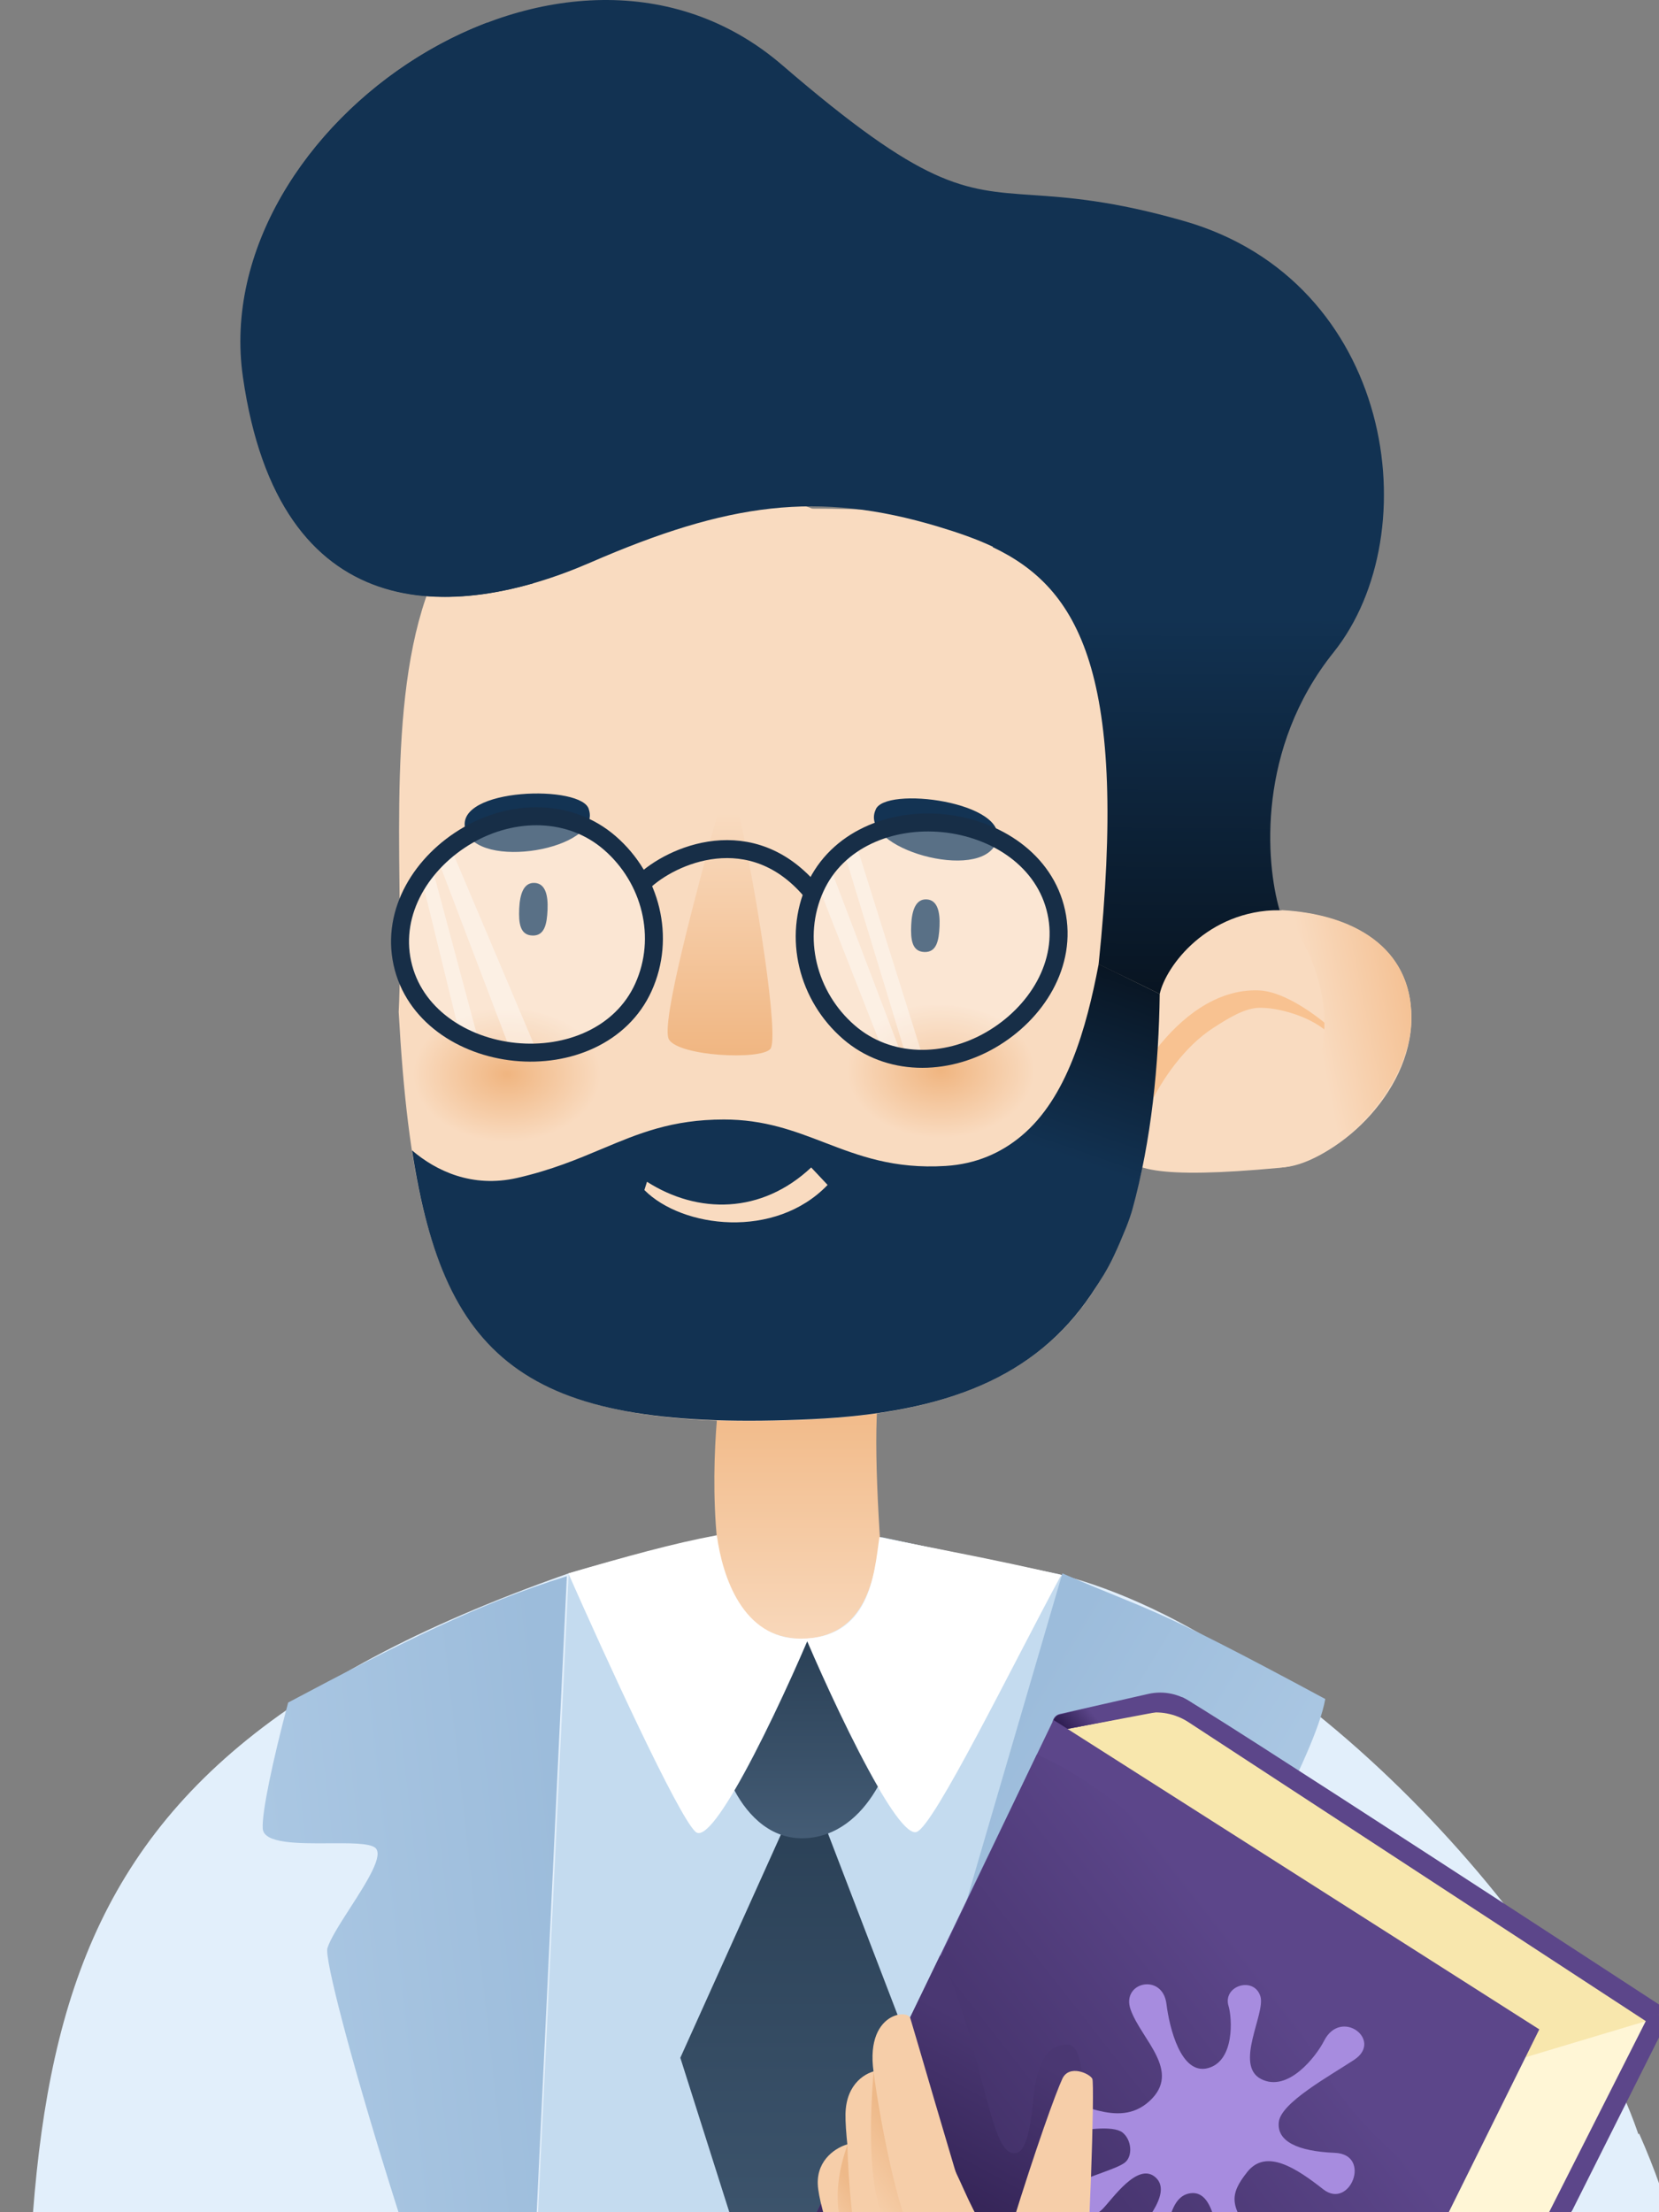 <svg width="120" height="160" viewBox="0 0 120 160" fill="none" xmlns="http://www.w3.org/2000/svg">
<rect x="0" y="0" width="120" height="160" fill="#808080" stroke="none"/>
<g clip-path="url(#clip0)">
<g clip-path="url(#clip1)">
<path d="M53.436 117.731C51.182 113.223 51.558 104.727 52.027 101.042C56.217 99.85 64.446 97.857 63.839 99.417C63.08 101.368 63.406 108.303 63.839 113.938C64.272 119.573 56.254 123.365 53.436 117.731Z" fill="url(#paint0_linear)"/>
<path d="M83.886 70.593C83.886 93.566 76.517 101.802 58.746 102.668C34.935 103.83 30.139 96.6 28.838 73.194C29.705 55.423 23.203 23.348 58.746 36.785C74.545 36.785 83.886 39.819 83.886 70.593Z" fill="#F9DBC0"/>
<path d="M102.091 73.627C102.091 79.133 96.564 84.089 92.555 84.463C74.839 86.118 83.019 81.734 83.019 76.228C83.019 70.722 86.182 65.825 91.688 65.825C97.194 65.825 102.091 68.121 102.091 73.627Z" fill="#F9DBC0"/>
<path fill-rule="evenodd" clip-rule="evenodd" d="M87.754 74.348C85.681 75.683 84.028 78.102 83.153 79.957L81.585 79.217C82.533 77.207 84.364 74.469 86.815 72.89C88.055 72.092 89.489 71.568 91.062 71.631C92.643 71.694 94.651 72.967 96.266 74.348L95.955 74.589C94.579 73.412 92.365 72.89 91.214 72.89C90.083 72.845 88.775 73.69 87.754 74.348Z" fill="#F8C291"/>
<path fill-rule="evenodd" clip-rule="evenodd" d="M89.538 84.406C90.449 84.427 91.452 84.438 92.555 84.438C96.022 84.438 102.091 79.107 102.091 73.601C102.091 68.43 97.771 66.091 92.685 65.825C95.72 69.394 99.001 77.798 89.538 84.406Z" fill="url(#paint1_linear)"/>
<path d="M43.9 78.178C43.9 82.443 40.662 83.38 36.667 83.38C32.672 83.38 29.434 81.051 29.434 78.178C29.434 73.809 32.672 72.977 36.667 72.977C40.662 72.977 43.9 75.305 43.9 78.178Z" fill="url(#paint2_radial)"/>
<path d="M75.276 77.907C75.276 82.172 72.038 83.109 68.043 83.109C64.048 83.109 60.81 80.78 60.81 77.907C60.81 73.538 64.048 72.706 68.043 72.706C72.038 72.706 75.276 75.035 75.276 77.907Z" fill="url(#paint3_radial)"/>
<path d="M35.255 1.633C38.062 6.782 40.348 14.035 37.324 20.083C33.003 28.726 35.563 38.416 38.541 42.193C29.523 44.777 19.848 42.952 17.602 27.235C16.048 16.359 24.706 5.637 35.255 1.633Z" fill="url(#paint4_linear)"/>
<path d="M92.555 65.825C91.543 62.357 90.908 54.122 96.456 47.187C103.391 38.518 100.79 20.313 85.62 15.979C80.455 14.503 77.25 14.283 74.652 14.105C69.62 13.76 66.871 13.572 56.579 4.709C40.974 -8.728 14.968 9.043 17.568 27.248C20.169 45.453 32.739 45.019 42.708 40.685C52.678 36.35 59.179 35.484 67.848 38.084C69.262 38.509 70.596 38.967 71.826 39.547C71.819 39.555 71.811 39.563 71.803 39.571C78.083 42.556 81.637 48.756 79.467 69.74C80.928 70.464 82.445 71.173 83.886 71.893C84.319 69.87 87.353 65.825 92.555 65.825Z" fill="url(#paint5_linear)"/>
<path d="M37.407 85.195C34.151 85.937 31.532 84.682 29.804 83.202C32.171 98.674 38.369 103.603 58.754 102.641C68.512 102.18 74.904 99.556 78.909 93.648C78.96 93.572 78.96 93.572 79.006 93.503C79.582 92.637 80.111 91.812 80.581 90.802C80.938 90.035 81.068 89.719 81.448 88.798C81.627 88.362 81.845 87.717 81.908 87.47C83.29 82.459 83.817 77.009 83.886 71.889L79.47 69.726C78.575 74.423 77.166 79.406 73.889 82.149C72.403 83.393 70.596 84.192 68.398 84.328C64.646 84.559 62.123 83.59 59.635 82.634C57.453 81.796 55.297 80.969 52.361 80.969C48.598 80.969 46.195 81.978 43.546 83.091C41.771 83.837 39.886 84.629 37.407 85.195Z" fill="url(#paint6_linear)"/>
<path d="M42.6 58.565C42.221 56.723 32.847 56.939 33.66 59.974C34.473 63.008 43.521 61.436 42.6 58.565Z" fill="#133353"/>
<path d="M63.327 58.589C63.897 56.796 73.197 57.993 72.07 60.926C70.944 63.858 62.11 61.348 63.327 58.589Z" fill="#133353"/>
<path d="M48.397 75.199C47.711 74.138 50.546 63.947 51.919 58.781H53.436C54.7 64.344 56.394 75.111 55.718 75.869C54.994 76.682 49.173 76.398 48.397 75.199Z" fill="url(#paint7_linear)"/>
<path d="M39.605 65.805C39.559 66.856 39.383 67.701 38.497 67.662C37.611 67.623 37.51 66.765 37.556 65.715C37.603 64.664 37.877 63.822 38.665 63.857C39.452 63.892 39.652 64.754 39.605 65.805Z" fill="#133353"/>
<path d="M67.959 66.997C67.913 68.048 67.737 68.893 66.851 68.854C65.964 68.815 65.864 67.957 65.91 66.906C65.956 65.856 66.231 65.014 67.018 65.049C67.806 65.084 68.005 65.946 67.959 66.997Z" fill="#133353"/>
<path fill-rule="evenodd" clip-rule="evenodd" d="M59.863 85.701C56.064 89.665 49.345 88.825 46.609 86.069L46.799 85.473C50.483 87.822 55.08 87.817 58.675 84.437L59.863 85.701Z" fill="#F9DBC0"/>
<path fill-rule="evenodd" clip-rule="evenodd" d="M32.567 61.231L38.798 75.954C38.345 75.963 37.889 75.945 37.434 75.9C37.245 75.881 37.057 75.857 36.87 75.829L31.641 62.083C31.931 61.783 32.241 61.498 32.567 61.231Z" fill="white" fill-opacity="0.4"/>
<path d="M34.581 75.149L31.113 62.2L30.409 63.175L33.335 75.149H34.581Z" fill="white" fill-opacity="0.4"/>
<path fill-rule="evenodd" clip-rule="evenodd" d="M44.105 60.965C47.092 63.553 48.171 67.809 46.54 71.408C44.96 74.895 41.069 76.46 37.259 76.077C33.452 75.694 29.917 73.392 29.103 69.654C28.287 65.911 30.53 62.324 33.845 60.405C37.122 58.507 41.244 58.485 44.105 60.965Z" fill="white" fill-opacity="0.3" stroke="#172E47" stroke-width="1.3"/>
<path d="M64.085 76.559L58.965 63.501C59.418 63.491 58.975 62.464 59.429 62.509C59.619 62.528 59.807 62.552 59.994 62.58L65.223 76.326C64.933 76.626 64.412 76.292 64.085 76.559Z" fill="white" fill-opacity="0.4"/>
<path d="M61.091 61.763L65.724 76.992L66.627 76.046L61.972 61.198L61.091 61.763Z" fill="white" fill-opacity="0.4"/>
<path fill-rule="evenodd" clip-rule="evenodd" d="M61.401 74.653C58.414 72.065 57.335 67.81 58.966 64.21C60.546 60.723 64.438 59.158 68.247 59.542C72.054 59.925 75.589 62.227 76.403 65.965C77.219 69.707 74.976 73.294 71.661 75.214C68.384 77.112 64.262 77.133 61.401 74.653Z" fill="white" fill-opacity="0.3" stroke="#172E47" stroke-width="1.3"/>
<path d="M46.501 63.825C48.524 61.857 54.369 59.242 58.746 64.53" stroke="#172E47" stroke-width="1.3"/>
<path d="M19.085 209.079L26.246 162.5C-2.795 186.556 8.15 203.694 2 196C2 151 -2 129 41.008 113.836C45.204 112.612 48.474 111.766 51.675 111.174C51.82 114.281 53.49 118.543 57.77 118.543C62.797 118.543 63.27 113.89 63.649 111.174L76.517 113.836C94.722 118.489 114.16 140.749 118.67 154.849C125.063 174.837 118.084 188.457 94.505 190.658C81.502 191.871 73.122 187.551 68.932 178.088L75.433 174.837C84.102 181.483 103.044 189.401 109.459 167.902C102.1 150.594 90.332 132.558 82.194 121.335L56.253 180.472H37.832C37.16 192.06 35.34 206.494 35.34 209.079C30.658 212.027 22.553 210.307 19.085 209.079Z" fill="#E2EFFB"/>
<path d="M41.137 113.836L37.94 180.472H56.689L81.508 121.335C83.405 124.07 85.509 127.209 87.707 130.644L88.19 119.879C84.028 117.008 79.908 114.86 76.077 113.836L63.765 111.174C63.402 113.89 62.95 118.543 58.14 118.543C54.045 118.543 51.461 114.66 51.323 111.554C48.374 112.123 44.952 112.679 41.137 113.836Z" fill="#C4DBEF"/>
<path d="M20.843 123.138C19.724 127.348 18.932 131.092 19.005 132.252C19.073 133.345 21.573 133.33 23.806 133.316C25.288 133.307 26.653 133.299 27.108 133.617C27.821 134.114 26.532 136.117 25.325 137.995C24.597 139.126 23.899 140.212 23.684 140.896C23.229 142.347 31.412 170.397 37.683 184L41 114C34.722 115.933 28.743 118.94 20.843 123.138Z" fill="url(#paint8_linear)"/>
<path d="M95.86 122.882C95.146 126.97 89.059 137.35 88.533 138.325C88.038 139.244 85.889 138.238 83.969 137.339C82.694 136.743 81.521 136.193 81.001 136.287C80.189 136.434 80.501 138.68 80.794 140.785C80.971 142.052 81.14 143.269 81.052 143.946C80.866 145.384 69.034 168.215 58.204 177.497L76.843 113.793C83.398 116.652 82.802 115.839 95.86 122.882Z" fill="url(#paint9_linear)"/>
<path d="M41.11 113.794C43.684 119.632 49.064 131.395 50.316 132.491C51.575 133.593 56.219 123.768 58.383 118.718C60.449 123.542 64.928 133.051 66.315 132.491C67.607 131.97 73.162 120.58 76.761 113.91C71.641 112.718 68.204 112.125 63.608 111.174C63.229 113.89 62.933 118.516 57.906 118.516C53.748 118.516 52.258 114.073 51.851 111.039C48.686 111.624 45.241 112.59 41.11 113.794Z" fill="white"/>
<path d="M49.21 148.83L57.12 131.275L58.963 130.192L66.115 148.83L57.12 173.754L49.21 148.83Z" fill="url(#paint10_linear)"/>
<path d="M53.127 129.494C54.936 126.416 57.102 121.718 58.39 118.712C59.623 121.592 61.716 126.141 63.498 129.221C62.519 130.965 60.929 132.657 58.59 132.923C55.886 133.23 54.111 131.34 53.127 129.494Z" fill="url(#paint11_linear)"/>
<path d="M96.456 194.293L120.891 145.584L112.22 146.645L86.92 195.972L96.456 194.293Z" fill="#5C468A"/>
<path d="M94.429 194.824L119.046 146.173L111.288 146.753L86.595 196.406L94.429 194.824Z" fill="#FFF6D6"/>
<path d="M85.508 122.757C82.716 124.003 76.67 124.134 76.67 124.134L111.248 146.885L120.933 145.585C120.933 145.585 85.787 122.633 85.508 122.757Z" fill="#5C468A"/>
<path d="M82.736 123.938L77.208 125.05L109.839 148.944L119.05 146.181L85.96 124.553C85.013 123.934 83.855 123.713 82.736 123.938Z" fill="#F8E7AD"/>
<path d="M76.41 125.199C75.937 124.835 76.091 124.096 76.667 123.965L83.067 122.512C84.188 122.258 85.375 122.519 86.298 123.225L86.406 123.307L76.41 125.199Z" fill="#5C468A"/>
<path d="M51.248 176.243L76.199 124.398L111.342 146.776L85.972 198.004L51.248 176.243Z" fill="#5C468A"/>
<path d="M104.963 158.951L97.926 173.515L85.965 198.018L51.037 176.318L63.972 150.043L75 126.89C79.457 128.809 88.069 135.071 94.127 146.944C97.376 153.311 101.238 156.297 104.963 158.951Z" fill="url(#paint12_linear)"/>
<path d="M80.483 124.404L77.222 125.043L76.213 124.404C76.291 124.237 76.418 124.054 76.639 124.014L79.416 123.37C79.619 123.669 80.06 124.203 80.483 124.404Z" fill="url(#paint13_linear)"/>
<path d="M91.169 144.391C90.715 142.906 88.411 143.611 88.866 145.097C89.121 145.926 89.327 149.056 87.376 149.578C85.425 150.1 84.588 146.673 84.372 144.931C84.092 142.669 81.062 143.347 81.786 145.359C82.569 147.536 85.498 149.797 83.15 151.958C80.801 154.119 77.801 151.592 76.388 152.086C74.922 152.598 75.716 154.872 77.182 154.36C78.204 154.003 80.517 153.702 81.189 154.23C81.862 154.758 81.955 155.953 81.356 156.416C80.757 156.879 78.694 157.408 77.983 157.877C76.173 159.071 78.221 161.286 79.746 159.775C80.442 159.085 82.302 156.302 83.595 157.49C84.889 158.677 82.43 161.16 81.741 162.165C80.863 163.446 82.849 164.808 83.728 163.527C84.544 162.337 84.238 158.851 86.129 158.624C88.02 158.396 87.959 162.228 88.589 163.152C89.464 164.436 91.454 163.079 90.579 161.795C89.044 159.543 88.845 158.815 90.22 157.087C91.596 155.358 93.794 156.838 95.719 158.346C97.643 159.854 99.26 155.816 96.555 155.706C93.85 155.595 92.336 154.869 92.501 153.468C92.665 152.067 96.172 150.151 97.949 148.978C100.083 147.57 97 145.189 95.771 147.609C95.206 148.723 93.161 151.378 91.211 150.364C89.261 149.349 91.549 145.629 91.169 144.391Z" fill="#A78CDF"/>
<path d="M61.157 152.899C61.2 150.624 62.71 149.856 63.46 149.757L64.652 154.525L65.519 157.938L66.142 162.923L62.728 164.576C62.186 161.632 61.114 155.175 61.157 152.899Z" fill="#F6CEA9"/>
<path d="M59.152 157.964C59.087 156.144 60.552 155.291 61.292 155.093L64.245 160.321L64.624 164.52L62.051 167.094C61.112 164.809 59.217 159.785 59.152 157.964Z" fill="#F6CEA9"/>
<path d="M61.292 155.147C61.361 157.552 61.669 162.45 62.545 163.927C62.66 164.053 62.715 164.114 62.674 164.114C62.63 164.06 62.587 163.997 62.545 163.927C61.902 163.223 59.385 160.5 61.292 155.147Z" fill="url(#paint14_linear)"/>
<path d="M64.888 147.853L68.004 141.419C70.876 147.421 71.497 154.959 73.049 155.657C74.132 156.144 74.432 154.218 74.621 152.948C74.811 151.674 74.773 147.626 77.384 147.897C79.037 148.261 78.269 157.522 78.197 162.977L75.043 168.229L66.049 169.096L64.966 158.043V148.398L64.888 147.853Z" fill="url(#paint15_linear)"/>
<path d="M103.933 190.5C118.561 187.899 127.772 175.113 118.561 154.307L108.551 165.875C97.499 173.961 97.431 177.722 75.596 174.458L68.864 177.722C74.025 185.082 91.074 192.786 103.933 190.5Z" fill="#E2EFFB"/>
<path d="M78.414 165.36C77.521 169.22 76.987 171.803 75.542 174.512L68.932 177.763C66.583 175.478 64.943 173.086 63.839 170.67C61.78 166.166 61.658 167.013 61.753 165.293C61.854 163.458 66.418 151.503 69.081 156.989C69.975 158.831 70.823 161.18 71.749 161.459C72.183 161.59 72.991 161.617 73.158 161.075C74.946 155.282 76.355 151.404 76.842 150.347C77.33 149.291 78.82 149.968 79.01 150.347C79.199 150.726 78.77 163.821 78.414 165.36Z" fill="#F6CEA9"/>
<path d="M65.844 145.964C66.186 147.059 68.841 156.294 70.232 160.701V162.38L65.789 165.306C64.687 160.791 63.736 152.132 63.5 151.294C61.929 145.706 65.607 145.205 65.844 145.964Z" fill="#F6CEA9"/>
<path d="M63.188 149.837C63.685 153.711 65.253 161.627 66.467 162.299C66.38 162.239 62.051 164.087 63.188 149.837Z" fill="url(#paint16_linear)"/>
</g>
</g>
<defs>
<linearGradient id="paint0_linear" x1="57.771" y1="98.844" x2="57.771" y2="120.508" gradientUnits="userSpaceOnUse">
<stop stop-color="#F0B580"/>
<stop offset="1" stop-color="#F9DBC0"/>
</linearGradient>
<linearGradient id="paint1_linear" x1="102.632" y1="73.356" x2="95.264" y2="74.819" gradientUnits="userSpaceOnUse">
<stop stop-color="#F4C092"/>
<stop offset="1" stop-color="#F9DBC0"/>
</linearGradient>
<radialGradient id="paint2_radial" cx="0" cy="0" r="1" gradientUnits="userSpaceOnUse" gradientTransform="translate(36.667 77.697) rotate(90) scale(4.88 6.787)">
<stop stop-color="#F0B580"/>
<stop offset="1" stop-color="#F9DBC0"/>
</radialGradient>
<radialGradient id="paint3_radial" cx="0" cy="0" r="1" gradientUnits="userSpaceOnUse" gradientTransform="translate(68.043 77.426) rotate(90) scale(4.88 6.787)">
<stop stop-color="#F0B580"/>
<stop offset="1" stop-color="#F9DBC0"/>
</radialGradient>
<linearGradient id="paint4_linear" x1="0.88" y1="39.385" x2="34.69" y2="30.283" gradientUnits="userSpaceOnUse">
<stop stop-color="#1F4469"/>
<stop offset="1" stop-color="#123252"/>
</linearGradient>
<linearGradient id="paint5_linear" x1="87.281" y1="44.586" x2="87.064" y2="83.596" gradientUnits="userSpaceOnUse">
<stop stop-color="#123252"/>
<stop offset="1" stop-color="#04080D"/>
</linearGradient>
<linearGradient id="paint6_linear" x1="79.551" y1="69.807" x2="72.895" y2="88.975" gradientUnits="userSpaceOnUse">
<stop offset="0.001" stop-color="#091624"/>
<stop offset="0.687" stop-color="#123252"/>
</linearGradient>
<linearGradient id="paint7_linear" x1="52.217" y1="58.781" x2="52.217" y2="76.76" gradientUnits="userSpaceOnUse">
<stop stop-color="#F9DBC0"/>
<stop offset="1" stop-color="#F0B580"/>
</linearGradient>
<linearGradient id="paint8_linear" x1="10.011" y1="155.322" x2="42.652" y2="151.657" gradientUnits="userSpaceOnUse">
<stop stop-color="#B2CDE7"/>
<stop offset="1" stop-color="#9CBCDB"/>
</linearGradient>
<linearGradient id="paint9_linear" x1="87.092" y1="161.862" x2="60.394" y2="145.746" gradientUnits="userSpaceOnUse">
<stop stop-color="#B2CDE7"/>
<stop offset="1" stop-color="#9CBCDB"/>
</linearGradient>
<linearGradient id="paint10_linear" x1="57.662" y1="130.192" x2="57.662" y2="173.754" gradientUnits="userSpaceOnUse">
<stop stop-color="#2A4056"/>
<stop offset="1" stop-color="#445C75"/>
</linearGradient>
<linearGradient id="paint11_linear" x1="58.313" y1="118.712" x2="58.313" y2="132.956" gradientUnits="userSpaceOnUse">
<stop stop-color="#2A4056"/>
<stop offset="1" stop-color="#445C75"/>
</linearGradient>
<linearGradient id="paint12_linear" x1="96.391" y1="146.401" x2="59.983" y2="174.942" gradientUnits="userSpaceOnUse">
<stop offset="0.037" stop-color="#5C468A"/>
<stop offset="0.688" stop-color="#3D2C61"/>
</linearGradient>
<linearGradient id="paint13_linear" x1="78.646" y1="123.423" x2="76.751" y2="124.98" gradientUnits="userSpaceOnUse">
<stop stop-color="#5C468A"/>
<stop offset="1" stop-color="#2C1C4F"/>
</linearGradient>
<linearGradient id="paint14_linear" x1="62.003" y1="158.582" x2="59.351" y2="160.433" gradientUnits="userSpaceOnUse">
<stop stop-color="#EEB989"/>
<stop offset="1" stop-color="#F6CEA9"/>
</linearGradient>
<linearGradient id="paint15_linear" x1="72.288" y1="146.83" x2="64.618" y2="160.855" gradientUnits="userSpaceOnUse">
<stop offset="0.037" stop-color="#4A3772"/>
<stop offset="0.855" stop-color="#332355"/>
</linearGradient>
<linearGradient id="paint16_linear" x1="65.442" y1="154.7" x2="61.684" y2="157.538" gradientUnits="userSpaceOnUse">
<stop stop-color="#EEB989"/>
<stop offset="1" stop-color="#F6CEA9"/>
</linearGradient>
<clipPath id="clip0">
<path d="M120 0H0V160H120V0Z" fill="white"/>
</clipPath>
<clipPath id="clip1">
<rect x="-52" width="172" height="251" fill="white"/>
</clipPath>
</defs>
</svg>
